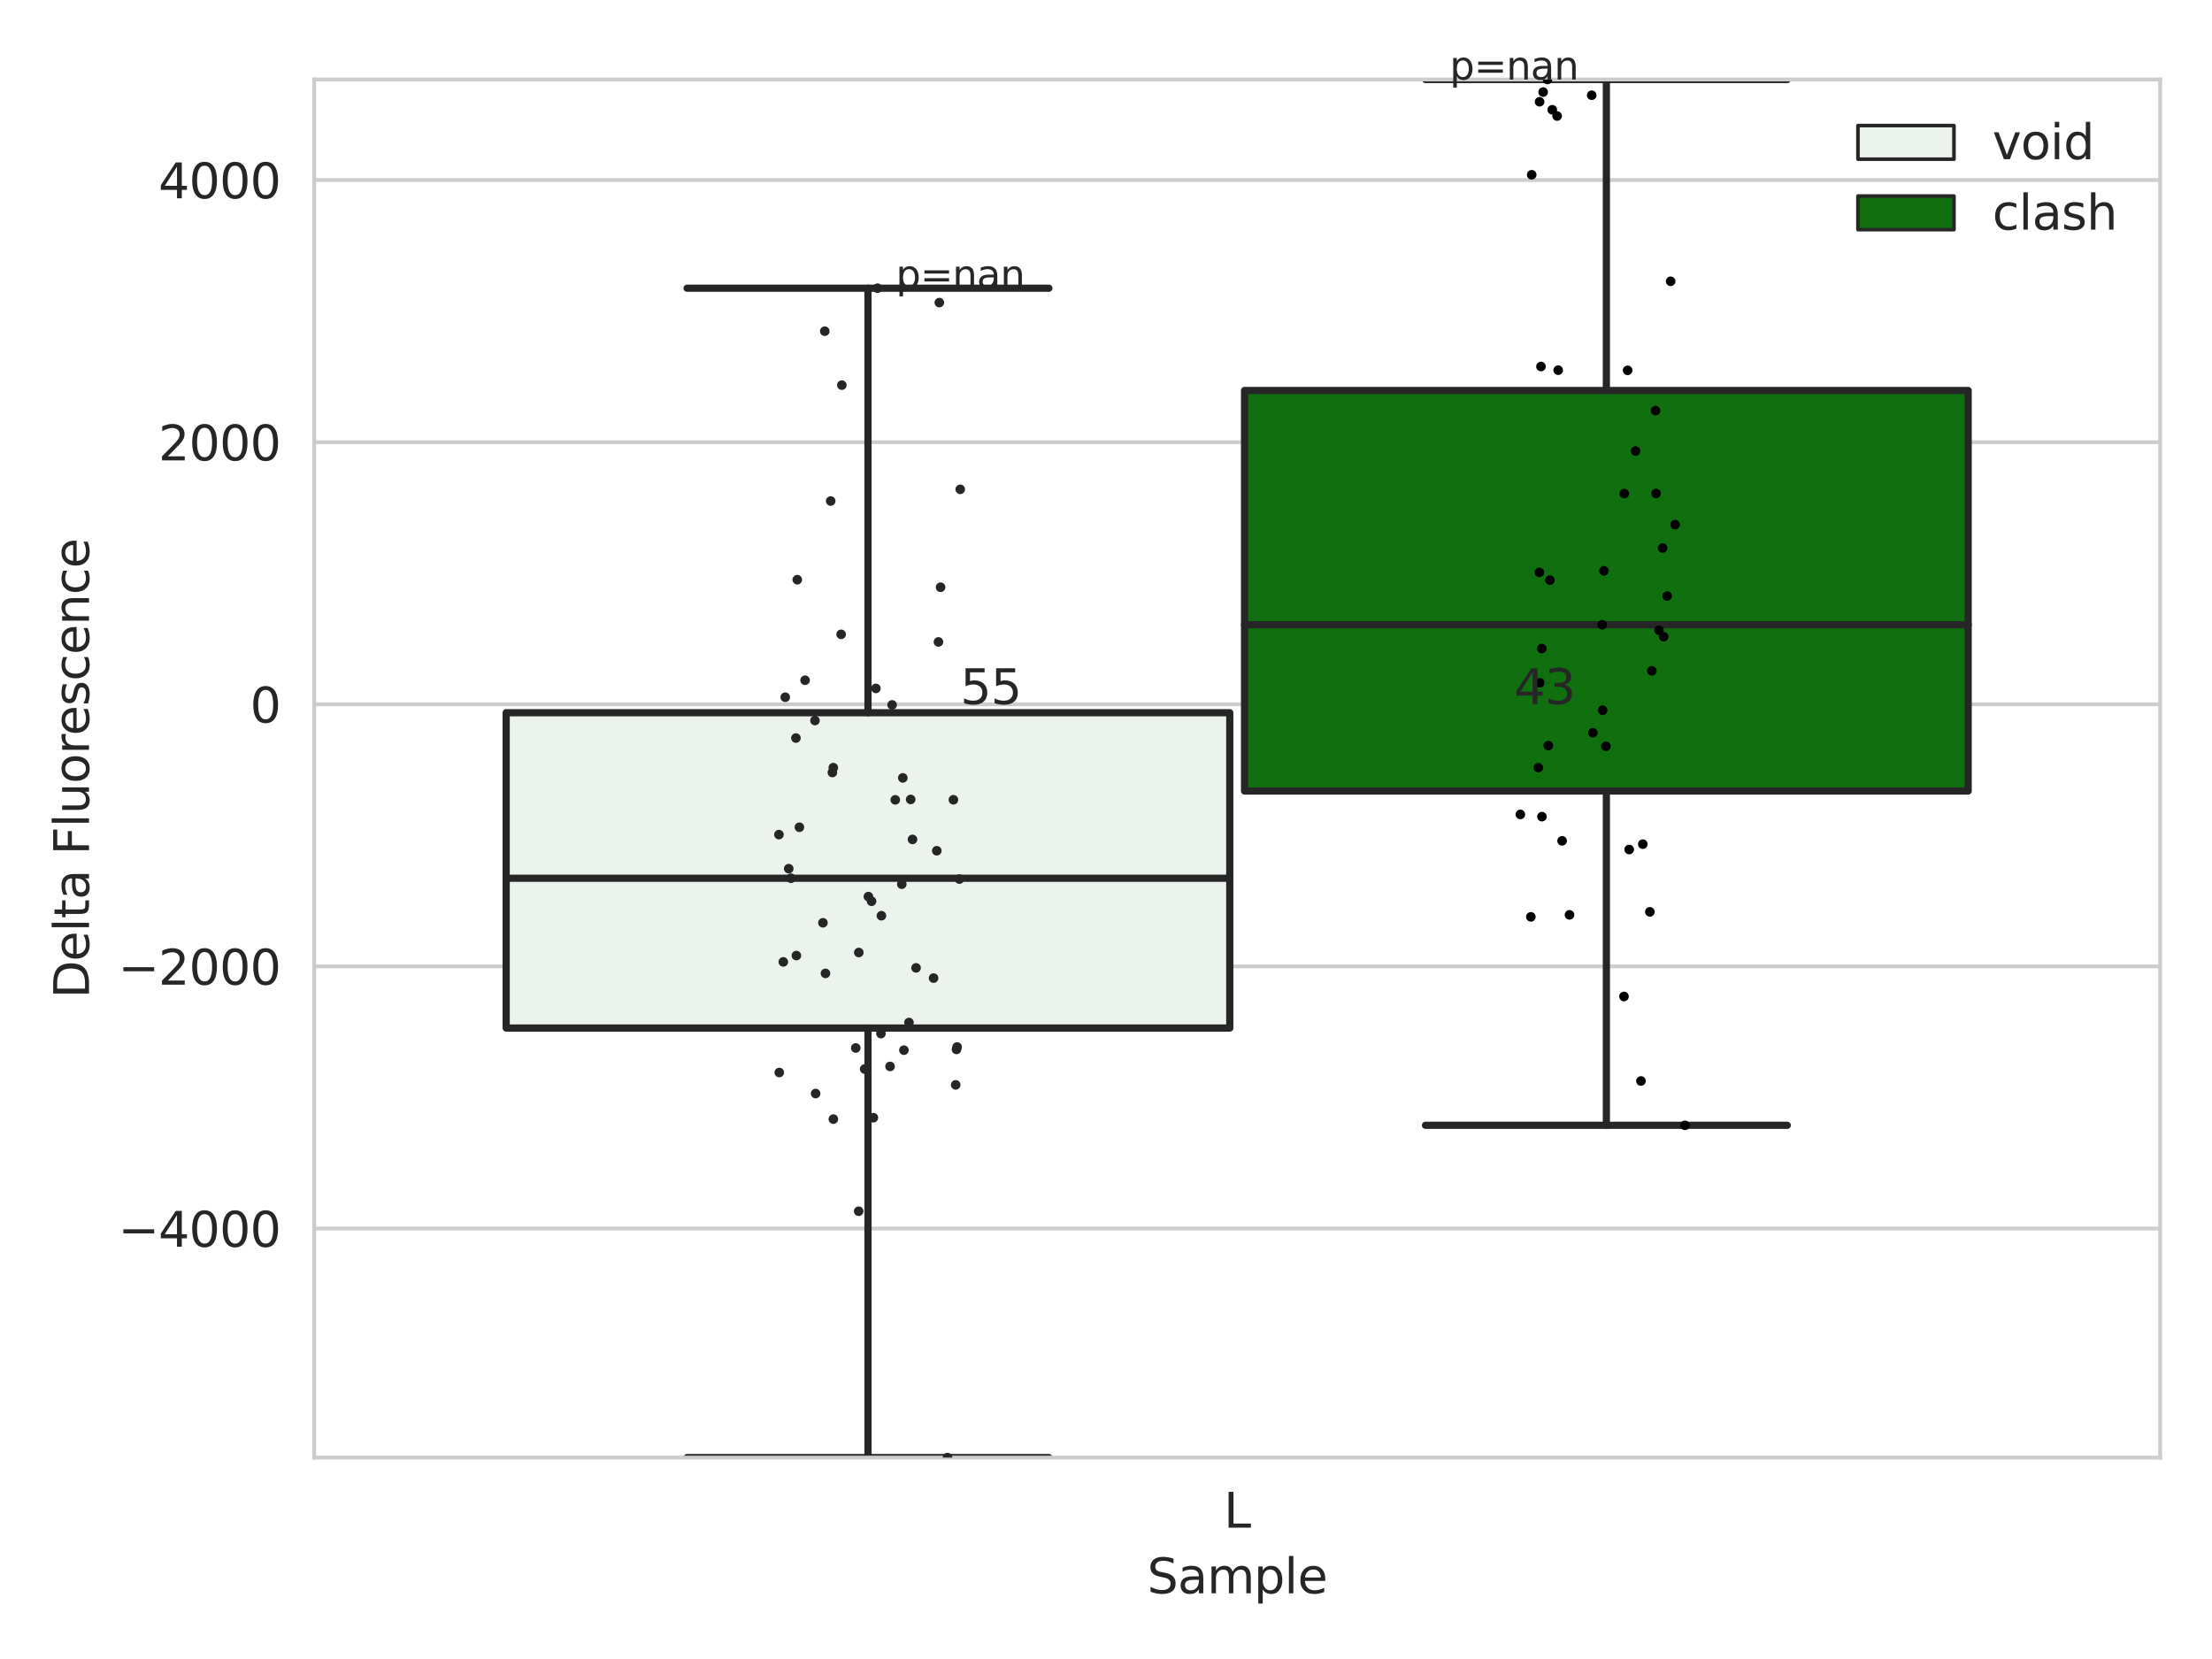 <?xml version="1.0" encoding="utf-8" standalone="no"?>
<!DOCTYPE svg PUBLIC "-//W3C//DTD SVG 1.1//EN"
  "http://www.w3.org/Graphics/SVG/1.1/DTD/svg11.dtd">
<svg xmlns:xlink="http://www.w3.org/1999/xlink" width="460.8pt" height="345.6pt" viewBox="0 0 460.8 345.6" xmlns="http://www.w3.org/2000/svg" version="1.1">
 <defs>
  <style type="text/css">*{stroke-linejoin: round; stroke-linecap: butt}</style>
 </defs>
 <g id="figure_1">
  <g id="patch_1">
   <path d="M 0 345.6 
L 460.8 345.6 
L 460.8 0 
L 0 0 
z
" style="fill: #ffffff"/>
  </g>
  <g id="axes_1">
   <g id="patch_2">
    <path d="M 65.45 303.64 
L 450 303.64 
L 450 16.561 
L 65.45 16.561 
z
" style="fill: #ffffff"/>
   </g>
   <g id="matplotlib.axis_1">
    <g id="xtick_1">
     <g id="text_1">
      <!-- L -->
      <g style="fill: #262626" transform="translate(254.939 318.238)scale(0.1 -0.1)">
       <defs>
        <path id="DejaVuSans-4c" d="M 628 4666 
L 1259 4666 
L 1259 531 
L 3531 531 
L 3531 0 
L 628 0 
L 628 4666 
z
" transform="scale(0.016)"/>
       </defs>
       <use xlink:href="#DejaVuSans-4c"/>
      </g>
     </g>
    </g>
    <g id="text_2">
     <!-- Sample -->
     <g style="fill: #262626" transform="translate(238.977 331.917)scale(0.1 -0.1)">
      <defs>
       <path id="DejaVuSans-53" d="M 3425 4513 
L 3425 3897 
Q 3066 4069 2747 4153 
Q 2428 4238 2131 4238 
Q 1616 4238 1336 4038 
Q 1056 3838 1056 3469 
Q 1056 3159 1242 3001 
Q 1428 2844 1947 2747 
L 2328 2669 
Q 3034 2534 3370 2195 
Q 3706 1856 3706 1288 
Q 3706 609 3251 259 
Q 2797 -91 1919 -91 
Q 1588 -91 1214 -16 
Q 841 59 441 206 
L 441 856 
Q 825 641 1194 531 
Q 1563 422 1919 422 
Q 2459 422 2753 634 
Q 3047 847 3047 1241 
Q 3047 1584 2836 1778 
Q 2625 1972 2144 2069 
L 1759 2144 
Q 1053 2284 737 2584 
Q 422 2884 422 3419 
Q 422 4038 858 4394 
Q 1294 4750 2059 4750 
Q 2388 4750 2728 4690 
Q 3069 4631 3425 4513 
z
" transform="scale(0.016)"/>
       <path id="DejaVuSans-61" d="M 2194 1759 
Q 1497 1759 1228 1600 
Q 959 1441 959 1056 
Q 959 750 1161 570 
Q 1363 391 1709 391 
Q 2188 391 2477 730 
Q 2766 1069 2766 1631 
L 2766 1759 
L 2194 1759 
z
M 3341 1997 
L 3341 0 
L 2766 0 
L 2766 531 
Q 2569 213 2275 61 
Q 1981 -91 1556 -91 
Q 1019 -91 701 211 
Q 384 513 384 1019 
Q 384 1609 779 1909 
Q 1175 2209 1959 2209 
L 2766 2209 
L 2766 2266 
Q 2766 2663 2505 2880 
Q 2244 3097 1772 3097 
Q 1472 3097 1187 3025 
Q 903 2953 641 2809 
L 641 3341 
Q 956 3463 1253 3523 
Q 1550 3584 1831 3584 
Q 2591 3584 2966 3190 
Q 3341 2797 3341 1997 
z
" transform="scale(0.016)"/>
       <path id="DejaVuSans-6d" d="M 3328 2828 
Q 3544 3216 3844 3400 
Q 4144 3584 4550 3584 
Q 5097 3584 5394 3201 
Q 5691 2819 5691 2113 
L 5691 0 
L 5113 0 
L 5113 2094 
Q 5113 2597 4934 2840 
Q 4756 3084 4391 3084 
Q 3944 3084 3684 2787 
Q 3425 2491 3425 1978 
L 3425 0 
L 2847 0 
L 2847 2094 
Q 2847 2600 2669 2842 
Q 2491 3084 2119 3084 
Q 1678 3084 1418 2786 
Q 1159 2488 1159 1978 
L 1159 0 
L 581 0 
L 581 3500 
L 1159 3500 
L 1159 2956 
Q 1356 3278 1631 3431 
Q 1906 3584 2284 3584 
Q 2666 3584 2933 3390 
Q 3200 3197 3328 2828 
z
" transform="scale(0.016)"/>
       <path id="DejaVuSans-70" d="M 1159 525 
L 1159 -1331 
L 581 -1331 
L 581 3500 
L 1159 3500 
L 1159 2969 
Q 1341 3281 1617 3432 
Q 1894 3584 2278 3584 
Q 2916 3584 3314 3078 
Q 3713 2572 3713 1747 
Q 3713 922 3314 415 
Q 2916 -91 2278 -91 
Q 1894 -91 1617 61 
Q 1341 213 1159 525 
z
M 3116 1747 
Q 3116 2381 2855 2742 
Q 2594 3103 2138 3103 
Q 1681 3103 1420 2742 
Q 1159 2381 1159 1747 
Q 1159 1113 1420 752 
Q 1681 391 2138 391 
Q 2594 391 2855 752 
Q 3116 1113 3116 1747 
z
" transform="scale(0.016)"/>
       <path id="DejaVuSans-6c" d="M 603 4863 
L 1178 4863 
L 1178 0 
L 603 0 
L 603 4863 
z
" transform="scale(0.016)"/>
       <path id="DejaVuSans-65" d="M 3597 1894 
L 3597 1613 
L 953 1613 
Q 991 1019 1311 708 
Q 1631 397 2203 397 
Q 2534 397 2845 478 
Q 3156 559 3463 722 
L 3463 178 
Q 3153 47 2828 -22 
Q 2503 -91 2169 -91 
Q 1331 -91 842 396 
Q 353 884 353 1716 
Q 353 2575 817 3079 
Q 1281 3584 2069 3584 
Q 2775 3584 3186 3129 
Q 3597 2675 3597 1894 
z
M 3022 2063 
Q 3016 2534 2758 2815 
Q 2500 3097 2075 3097 
Q 1594 3097 1305 2825 
Q 1016 2553 972 2059 
L 3022 2063 
z
" transform="scale(0.016)"/>
      </defs>
      <use xlink:href="#DejaVuSans-53"/>
      <use xlink:href="#DejaVuSans-61" x="63.477"/>
      <use xlink:href="#DejaVuSans-6d" x="124.756"/>
      <use xlink:href="#DejaVuSans-70" x="222.168"/>
      <use xlink:href="#DejaVuSans-6c" x="285.645"/>
      <use xlink:href="#DejaVuSans-65" x="313.428"/>
     </g>
    </g>
   </g>
   <g id="matplotlib.axis_2">
    <g id="ytick_1">
     <g id="line2d_1">
      <path d="M 65.45 255.921 
L 450 255.921 
" clip-path="url(#p72b75643b2)" style="fill: none; stroke: #cccccc; stroke-width: 0.8; stroke-linecap: round"/>
     </g>
     <g id="text_3">
      <!-- −4000 -->
      <g style="fill: #262626" transform="translate(24.62 259.72)scale(0.1 -0.1)">
       <defs>
        <path id="DejaVuSans-2212" d="M 678 2272 
L 4684 2272 
L 4684 1741 
L 678 1741 
L 678 2272 
z
" transform="scale(0.016)"/>
        <path id="DejaVuSans-34" d="M 2419 4116 
L 825 1625 
L 2419 1625 
L 2419 4116 
z
M 2253 4666 
L 3047 4666 
L 3047 1625 
L 3713 1625 
L 3713 1100 
L 3047 1100 
L 3047 0 
L 2419 0 
L 2419 1100 
L 313 1100 
L 313 1709 
L 2253 4666 
z
" transform="scale(0.016)"/>
        <path id="DejaVuSans-30" d="M 2034 4250 
Q 1547 4250 1301 3770 
Q 1056 3291 1056 2328 
Q 1056 1369 1301 889 
Q 1547 409 2034 409 
Q 2525 409 2770 889 
Q 3016 1369 3016 2328 
Q 3016 3291 2770 3770 
Q 2525 4250 2034 4250 
z
M 2034 4750 
Q 2819 4750 3233 4129 
Q 3647 3509 3647 2328 
Q 3647 1150 3233 529 
Q 2819 -91 2034 -91 
Q 1250 -91 836 529 
Q 422 1150 422 2328 
Q 422 3509 836 4129 
Q 1250 4750 2034 4750 
z
" transform="scale(0.016)"/>
       </defs>
       <use xlink:href="#DejaVuSans-2212"/>
       <use xlink:href="#DejaVuSans-34" x="83.789"/>
       <use xlink:href="#DejaVuSans-30" x="147.412"/>
       <use xlink:href="#DejaVuSans-30" x="211.035"/>
       <use xlink:href="#DejaVuSans-30" x="274.658"/>
      </g>
     </g>
    </g>
    <g id="ytick_2">
     <g id="line2d_2">
      <path d="M 65.45 201.318 
L 450 201.318 
" clip-path="url(#p72b75643b2)" style="fill: none; stroke: #cccccc; stroke-width: 0.8; stroke-linecap: round"/>
     </g>
     <g id="text_4">
      <!-- −2000 -->
      <g style="fill: #262626" transform="translate(24.62 205.118)scale(0.1 -0.1)">
       <defs>
        <path id="DejaVuSans-32" d="M 1228 531 
L 3431 531 
L 3431 0 
L 469 0 
L 469 531 
Q 828 903 1448 1529 
Q 2069 2156 2228 2338 
Q 2531 2678 2651 2914 
Q 2772 3150 2772 3378 
Q 2772 3750 2511 3984 
Q 2250 4219 1831 4219 
Q 1534 4219 1204 4116 
Q 875 4013 500 3803 
L 500 4441 
Q 881 4594 1212 4672 
Q 1544 4750 1819 4750 
Q 2544 4750 2975 4387 
Q 3406 4025 3406 3419 
Q 3406 3131 3298 2873 
Q 3191 2616 2906 2266 
Q 2828 2175 2409 1742 
Q 1991 1309 1228 531 
z
" transform="scale(0.016)"/>
       </defs>
       <use xlink:href="#DejaVuSans-2212"/>
       <use xlink:href="#DejaVuSans-32" x="83.789"/>
       <use xlink:href="#DejaVuSans-30" x="147.412"/>
       <use xlink:href="#DejaVuSans-30" x="211.035"/>
       <use xlink:href="#DejaVuSans-30" x="274.658"/>
      </g>
     </g>
    </g>
    <g id="ytick_3">
     <g id="line2d_3">
      <path d="M 65.45 146.716 
L 450 146.716 
" clip-path="url(#p72b75643b2)" style="fill: none; stroke: #cccccc; stroke-width: 0.8; stroke-linecap: round"/>
     </g>
     <g id="text_5">
      <!-- 0 -->
      <g style="fill: #262626" transform="translate(52.087 150.515)scale(0.1 -0.1)">
       <use xlink:href="#DejaVuSans-30"/>
      </g>
     </g>
    </g>
    <g id="ytick_4">
     <g id="line2d_4">
      <path d="M 65.45 92.113 
L 450 92.113 
" clip-path="url(#p72b75643b2)" style="fill: none; stroke: #cccccc; stroke-width: 0.8; stroke-linecap: round"/>
     </g>
     <g id="text_6">
      <!-- 2000 -->
      <g style="fill: #262626" transform="translate(33 95.913)scale(0.1 -0.1)">
       <use xlink:href="#DejaVuSans-32"/>
       <use xlink:href="#DejaVuSans-30" x="63.623"/>
       <use xlink:href="#DejaVuSans-30" x="127.246"/>
       <use xlink:href="#DejaVuSans-30" x="190.869"/>
      </g>
     </g>
    </g>
    <g id="ytick_5">
     <g id="line2d_5">
      <path d="M 65.45 37.511 
L 450 37.511 
" clip-path="url(#p72b75643b2)" style="fill: none; stroke: #cccccc; stroke-width: 0.8; stroke-linecap: round"/>
     </g>
     <g id="text_7">
      <!-- 4000 -->
      <g style="fill: #262626" transform="translate(33 41.31)scale(0.1 -0.1)">
       <use xlink:href="#DejaVuSans-34"/>
       <use xlink:href="#DejaVuSans-30" x="63.623"/>
       <use xlink:href="#DejaVuSans-30" x="127.246"/>
       <use xlink:href="#DejaVuSans-30" x="190.869"/>
      </g>
     </g>
    </g>
    <g id="text_8">
     <!-- Delta Fluorescence -->
     <g style="fill: #262626" transform="translate(18.541 207.967)rotate(-90)scale(0.1 -0.1)">
      <defs>
       <path id="DejaVuSans-44" d="M 1259 4147 
L 1259 519 
L 2022 519 
Q 2988 519 3436 956 
Q 3884 1394 3884 2338 
Q 3884 3275 3436 3711 
Q 2988 4147 2022 4147 
L 1259 4147 
z
M 628 4666 
L 1925 4666 
Q 3281 4666 3915 4102 
Q 4550 3538 4550 2338 
Q 4550 1131 3912 565 
Q 3275 0 1925 0 
L 628 0 
L 628 4666 
z
" transform="scale(0.016)"/>
       <path id="DejaVuSans-74" d="M 1172 4494 
L 1172 3500 
L 2356 3500 
L 2356 3053 
L 1172 3053 
L 1172 1153 
Q 1172 725 1289 603 
Q 1406 481 1766 481 
L 2356 481 
L 2356 0 
L 1766 0 
Q 1100 0 847 248 
Q 594 497 594 1153 
L 594 3053 
L 172 3053 
L 172 3500 
L 594 3500 
L 594 4494 
L 1172 4494 
z
" transform="scale(0.016)"/>
       <path id="DejaVuSans-20" transform="scale(0.016)"/>
       <path id="DejaVuSans-46" d="M 628 4666 
L 3309 4666 
L 3309 4134 
L 1259 4134 
L 1259 2759 
L 3109 2759 
L 3109 2228 
L 1259 2228 
L 1259 0 
L 628 0 
L 628 4666 
z
" transform="scale(0.016)"/>
       <path id="DejaVuSans-75" d="M 544 1381 
L 544 3500 
L 1119 3500 
L 1119 1403 
Q 1119 906 1312 657 
Q 1506 409 1894 409 
Q 2359 409 2629 706 
Q 2900 1003 2900 1516 
L 2900 3500 
L 3475 3500 
L 3475 0 
L 2900 0 
L 2900 538 
Q 2691 219 2414 64 
Q 2138 -91 1772 -91 
Q 1169 -91 856 284 
Q 544 659 544 1381 
z
M 1991 3584 
L 1991 3584 
z
" transform="scale(0.016)"/>
       <path id="DejaVuSans-6f" d="M 1959 3097 
Q 1497 3097 1228 2736 
Q 959 2375 959 1747 
Q 959 1119 1226 758 
Q 1494 397 1959 397 
Q 2419 397 2687 759 
Q 2956 1122 2956 1747 
Q 2956 2369 2687 2733 
Q 2419 3097 1959 3097 
z
M 1959 3584 
Q 2709 3584 3137 3096 
Q 3566 2609 3566 1747 
Q 3566 888 3137 398 
Q 2709 -91 1959 -91 
Q 1206 -91 779 398 
Q 353 888 353 1747 
Q 353 2609 779 3096 
Q 1206 3584 1959 3584 
z
" transform="scale(0.016)"/>
       <path id="DejaVuSans-72" d="M 2631 2963 
Q 2534 3019 2420 3045 
Q 2306 3072 2169 3072 
Q 1681 3072 1420 2755 
Q 1159 2438 1159 1844 
L 1159 0 
L 581 0 
L 581 3500 
L 1159 3500 
L 1159 2956 
Q 1341 3275 1631 3429 
Q 1922 3584 2338 3584 
Q 2397 3584 2469 3576 
Q 2541 3569 2628 3553 
L 2631 2963 
z
" transform="scale(0.016)"/>
       <path id="DejaVuSans-73" d="M 2834 3397 
L 2834 2853 
Q 2591 2978 2328 3040 
Q 2066 3103 1784 3103 
Q 1356 3103 1142 2972 
Q 928 2841 928 2578 
Q 928 2378 1081 2264 
Q 1234 2150 1697 2047 
L 1894 2003 
Q 2506 1872 2764 1633 
Q 3022 1394 3022 966 
Q 3022 478 2636 193 
Q 2250 -91 1575 -91 
Q 1294 -91 989 -36 
Q 684 19 347 128 
L 347 722 
Q 666 556 975 473 
Q 1284 391 1588 391 
Q 1994 391 2212 530 
Q 2431 669 2431 922 
Q 2431 1156 2273 1281 
Q 2116 1406 1581 1522 
L 1381 1569 
Q 847 1681 609 1914 
Q 372 2147 372 2553 
Q 372 3047 722 3315 
Q 1072 3584 1716 3584 
Q 2034 3584 2315 3537 
Q 2597 3491 2834 3397 
z
" transform="scale(0.016)"/>
       <path id="DejaVuSans-63" d="M 3122 3366 
L 3122 2828 
Q 2878 2963 2633 3030 
Q 2388 3097 2138 3097 
Q 1578 3097 1268 2742 
Q 959 2388 959 1747 
Q 959 1106 1268 751 
Q 1578 397 2138 397 
Q 2388 397 2633 464 
Q 2878 531 3122 666 
L 3122 134 
Q 2881 22 2623 -34 
Q 2366 -91 2075 -91 
Q 1284 -91 818 406 
Q 353 903 353 1747 
Q 353 2603 823 3093 
Q 1294 3584 2113 3584 
Q 2378 3584 2631 3529 
Q 2884 3475 3122 3366 
z
" transform="scale(0.016)"/>
       <path id="DejaVuSans-6e" d="M 3513 2113 
L 3513 0 
L 2938 0 
L 2938 2094 
Q 2938 2591 2744 2837 
Q 2550 3084 2163 3084 
Q 1697 3084 1428 2787 
Q 1159 2491 1159 1978 
L 1159 0 
L 581 0 
L 581 3500 
L 1159 3500 
L 1159 2956 
Q 1366 3272 1645 3428 
Q 1925 3584 2291 3584 
Q 2894 3584 3203 3211 
Q 3513 2838 3513 2113 
z
" transform="scale(0.016)"/>
      </defs>
      <use xlink:href="#DejaVuSans-44"/>
      <use xlink:href="#DejaVuSans-65" x="77.002"/>
      <use xlink:href="#DejaVuSans-6c" x="138.525"/>
      <use xlink:href="#DejaVuSans-74" x="166.309"/>
      <use xlink:href="#DejaVuSans-61" x="205.518"/>
      <use xlink:href="#DejaVuSans-20" x="266.797"/>
      <use xlink:href="#DejaVuSans-46" x="298.584"/>
      <use xlink:href="#DejaVuSans-6c" x="356.104"/>
      <use xlink:href="#DejaVuSans-75" x="383.887"/>
      <use xlink:href="#DejaVuSans-6f" x="447.266"/>
      <use xlink:href="#DejaVuSans-72" x="508.447"/>
      <use xlink:href="#DejaVuSans-65" x="547.311"/>
      <use xlink:href="#DejaVuSans-73" x="608.834"/>
      <use xlink:href="#DejaVuSans-63" x="660.934"/>
      <use xlink:href="#DejaVuSans-65" x="715.914"/>
      <use xlink:href="#DejaVuSans-6e" x="777.438"/>
      <use xlink:href="#DejaVuSans-63" x="840.816"/>
      <use xlink:href="#DejaVuSans-65" x="895.797"/>
     </g>
    </g>
   </g>
   <g id="patch_3">
    <path d="M 105.443 214.162 
L 256.187 214.162 
L 256.187 148.471 
L 105.443 148.471 
L 105.443 214.162 
z
" clip-path="url(#p72b75643b2)" style="fill: #ecf2ec; stroke: #262626; stroke-width: 1.5; stroke-linejoin: miter"/>
   </g>
   <g id="patch_4">
    <path d="M 259.263 164.785 
L 410.007 164.785 
L 410.007 81.343 
L 259.263 81.343 
L 259.263 164.785 
z
" clip-path="url(#p72b75643b2)" style="fill: #107010; stroke: #262626; stroke-width: 1.5; stroke-linejoin: miter"/>
   </g>
   <g id="patch_5">
    <path d="M 257.725 146.716 
L 257.725 146.716 
L 257.725 146.716 
L 257.725 146.716 
z
" clip-path="url(#p72b75643b2)" style="fill: #ecf2ec; stroke: #262626; stroke-width: 0.75; stroke-linejoin: miter"/>
   </g>
   <g id="patch_6">
    <path d="M 257.725 146.716 
L 257.725 146.716 
L 257.725 146.716 
L 257.725 146.716 
z
" clip-path="url(#p72b75643b2)" style="fill: #107010; stroke: #262626; stroke-width: 0.75; stroke-linejoin: miter"/>
   </g>
   <g id="PathCollection_1"/>
   <g id="PathCollection_2"/>
   <g id="line2d_6">
    <path d="M 180.815 214.162 
L 180.815 303.64 
" clip-path="url(#p72b75643b2)" style="fill: none; stroke: #262626; stroke-width: 1.5; stroke-linecap: round"/>
   </g>
   <g id="line2d_7">
    <path d="M 180.815 148.471 
L 180.815 60.039 
" clip-path="url(#p72b75643b2)" style="fill: none; stroke: #262626; stroke-width: 1.5; stroke-linecap: round"/>
   </g>
   <g id="line2d_8">
    <path d="M 143.129 303.64 
L 218.501 303.64 
" clip-path="url(#p72b75643b2)" style="fill: none; stroke: #262626; stroke-width: 1.5; stroke-linecap: round"/>
   </g>
   <g id="line2d_9">
    <path d="M 143.129 60.039 
L 218.501 60.039 
" clip-path="url(#p72b75643b2)" style="fill: none; stroke: #262626; stroke-width: 1.5; stroke-linecap: round"/>
   </g>
   <g id="line2d_10"/>
   <g id="line2d_11">
    <path d="M 334.635 164.785 
L 334.635 234.423 
" clip-path="url(#p72b75643b2)" style="fill: none; stroke: #262626; stroke-width: 1.5; stroke-linecap: round"/>
   </g>
   <g id="line2d_12">
    <path d="M 334.635 81.343 
L 334.635 16.561 
" clip-path="url(#p72b75643b2)" style="fill: none; stroke: #262626; stroke-width: 1.5; stroke-linecap: round"/>
   </g>
   <g id="line2d_13">
    <path d="M 296.949 234.423 
L 372.321 234.423 
" clip-path="url(#p72b75643b2)" style="fill: none; stroke: #262626; stroke-width: 1.5; stroke-linecap: round"/>
   </g>
   <g id="line2d_14">
    <path d="M 296.949 16.561 
L 372.321 16.561 
" clip-path="url(#p72b75643b2)" style="fill: none; stroke: #262626; stroke-width: 1.5; stroke-linecap: round"/>
   </g>
   <g id="line2d_15"/>
   <g id="line2d_16">
    <path d="M 105.443 182.953 
L 256.187 182.953 
" clip-path="url(#p72b75643b2)" style="fill: none; stroke: #262626; stroke-width: 1.5; stroke-linecap: round"/>
   </g>
   <g id="line2d_17">
    <path d="M 259.263 130.153 
L 410.007 130.153 
" clip-path="url(#p72b75643b2)" style="fill: none; stroke: #262626; stroke-width: 1.5; stroke-linecap: round"/>
   </g>
   <g id="patch_7">
    <path d="M 65.45 303.64 
L 65.45 16.561 
" style="fill: none; stroke: #cccccc; stroke-width: 0.8; stroke-linejoin: miter; stroke-linecap: square"/>
   </g>
   <g id="patch_8">
    <path d="M 450 303.64 
L 450 16.561 
" style="fill: none; stroke: #cccccc; stroke-width: 0.8; stroke-linejoin: miter; stroke-linecap: square"/>
   </g>
   <g id="patch_9">
    <path d="M 65.45 303.64 
L 450 303.64 
" style="fill: none; stroke: #cccccc; stroke-width: 0.8; stroke-linejoin: miter; stroke-linecap: square"/>
   </g>
   <g id="patch_10">
    <path d="M 65.45 16.561 
L 450 16.561 
" style="fill: none; stroke: #cccccc; stroke-width: 0.8; stroke-linejoin: miter; stroke-linecap: square"/>
   </g>
   <g id="PathCollection_3">
    <defs>
     <path id="C0_0_af2de6d4f0" d="M 0 1 
C 0.265 1 0.52 0.895 0.707 0.707 
C 0.895 0.52 1 0.265 1 -0 
C 1 -0.265 0.895 -0.52 0.707 -0.707 
C 0.52 -0.895 0.265 -1 0 -1 
C -0.265 -1 -0.52 -0.895 -0.707 -0.707 
C -0.895 -0.52 -1 -0.265 -1 0 
C -1 0.265 -0.895 0.52 -0.707 0.707 
C -0.52 0.895 -0.265 1 0 1 
z
"/>
    </defs>
    <g clip-path="url(#p72b75643b2)">
     <use xlink:href="#C0_0_af2de6d4f0" x="163.582" y="145.245" style="fill: #262626"/>
    </g>
    <g clip-path="url(#p72b75643b2)">
     <use xlink:href="#C0_0_af2de6d4f0" x="181.561" y="187.746" style="fill: #262626"/>
    </g>
    <g clip-path="url(#p72b75643b2)">
     <use xlink:href="#C0_0_af2de6d4f0" x="178.905" y="198.428" style="fill: #262626"/>
    </g>
    <g clip-path="url(#p72b75643b2)">
     <use xlink:href="#C0_0_af2de6d4f0" x="182.465" y="143.409" style="fill: #262626"/>
    </g>
    <g clip-path="url(#p72b75643b2)">
     <use xlink:href="#C0_0_af2de6d4f0" x="164.784" y="182.953" style="fill: #262626"/>
    </g>
    <g clip-path="url(#p72b75643b2)">
     <use xlink:href="#C0_0_af2de6d4f0" x="181.939" y="232.839" style="fill: #262626"/>
    </g>
    <g clip-path="url(#p72b75643b2)">
     <use xlink:href="#C0_0_af2de6d4f0" x="190.832" y="201.628" style="fill: #262626"/>
    </g>
    <g clip-path="url(#p72b75643b2)">
     <use xlink:href="#C0_0_af2de6d4f0" x="162.339" y="223.422" style="fill: #262626"/>
    </g>
    <g clip-path="url(#p72b75643b2)">
     <use xlink:href="#C0_0_af2de6d4f0" x="167.713" y="141.704" style="fill: #262626"/>
    </g>
    <g clip-path="url(#p72b75643b2)">
     <use xlink:href="#C0_0_af2de6d4f0" x="186.501" y="166.623" style="fill: #262626"/>
    </g>
    <g clip-path="url(#p72b75643b2)">
     <use xlink:href="#C0_0_af2de6d4f0" x="165.9" y="199.061" style="fill: #262626"/>
    </g>
    <g clip-path="url(#p72b75643b2)">
     <use xlink:href="#C0_0_af2de6d4f0" x="189.713" y="166.537" style="fill: #262626"/>
    </g>
    <g clip-path="url(#p72b75643b2)">
     <use xlink:href="#C0_0_af2de6d4f0" x="173.606" y="233.133" style="fill: #262626"/>
    </g>
    <g clip-path="url(#p72b75643b2)">
     <use xlink:href="#C0_0_af2de6d4f0" x="164.307" y="180.958" style="fill: #262626"/>
    </g>
    <g clip-path="url(#p72b75643b2)">
     <use xlink:href="#C0_0_af2de6d4f0" x="173.595" y="159.918" style="fill: #262626"/>
    </g>
    <g clip-path="url(#p72b75643b2)">
     <use xlink:href="#C0_0_af2de6d4f0" x="199.861" y="183.131" style="fill: #262626"/>
    </g>
    <g clip-path="url(#p72b75643b2)">
     <use xlink:href="#C0_0_af2de6d4f0" x="162.27" y="173.863" style="fill: #262626"/>
    </g>
    <g clip-path="url(#p72b75643b2)">
     <use xlink:href="#C0_0_af2de6d4f0" x="188.302" y="218.765" style="fill: #262626"/>
    </g>
    <g clip-path="url(#p72b75643b2)">
     <use xlink:href="#C0_0_af2de6d4f0" x="195.149" y="177.228" style="fill: #262626"/>
    </g>
    <g clip-path="url(#p72b75643b2)">
     <use xlink:href="#C0_0_af2de6d4f0" x="195.676" y="63.035" style="fill: #262626"/>
    </g>
    <g clip-path="url(#p72b75643b2)">
     <use xlink:href="#C0_0_af2de6d4f0" x="187.858" y="184.193" style="fill: #262626"/>
    </g>
    <g clip-path="url(#p72b75643b2)">
     <use xlink:href="#C0_0_af2de6d4f0" x="183.519" y="215.315" style="fill: #262626"/>
    </g>
    <g clip-path="url(#p72b75643b2)">
     <use xlink:href="#C0_0_af2de6d4f0" x="197.382" y="303.64" style="fill: #262626"/>
    </g>
    <g clip-path="url(#p72b75643b2)">
     <use xlink:href="#C0_0_af2de6d4f0" x="175.227" y="132.145" style="fill: #262626"/>
    </g>
    <g clip-path="url(#p72b75643b2)">
     <use xlink:href="#C0_0_af2de6d4f0" x="175.369" y="80.229" style="fill: #262626"/>
    </g>
    <g clip-path="url(#p72b75643b2)">
     <use xlink:href="#C0_0_af2de6d4f0" x="200.034" y="101.937" style="fill: #262626"/>
    </g>
    <g clip-path="url(#p72b75643b2)">
     <use xlink:href="#C0_0_af2de6d4f0" x="185.412" y="222.16" style="fill: #262626"/>
    </g>
    <g clip-path="url(#p72b75643b2)">
     <use xlink:href="#C0_0_af2de6d4f0" x="185.841" y="146.841" style="fill: #262626"/>
    </g>
    <g clip-path="url(#p72b75643b2)">
     <use xlink:href="#C0_0_af2de6d4f0" x="190.09" y="174.867" style="fill: #262626"/>
    </g>
    <g clip-path="url(#p72b75643b2)">
     <use xlink:href="#C0_0_af2de6d4f0" x="173.045" y="104.373" style="fill: #262626"/>
    </g>
    <g clip-path="url(#p72b75643b2)">
     <use xlink:href="#C0_0_af2de6d4f0" x="171.431" y="192.232" style="fill: #262626"/>
    </g>
    <g clip-path="url(#p72b75643b2)">
     <use xlink:href="#C0_0_af2de6d4f0" x="199.089" y="226" style="fill: #262626"/>
    </g>
    <g clip-path="url(#p72b75643b2)">
     <use xlink:href="#C0_0_af2de6d4f0" x="194.479" y="203.757" style="fill: #262626"/>
    </g>
    <g clip-path="url(#p72b75643b2)">
     <use xlink:href="#C0_0_af2de6d4f0" x="178.27" y="218.312" style="fill: #262626"/>
    </g>
    <g clip-path="url(#p72b75643b2)">
     <use xlink:href="#C0_0_af2de6d4f0" x="171.961" y="202.775" style="fill: #262626"/>
    </g>
    <g clip-path="url(#p72b75643b2)">
     <use xlink:href="#C0_0_af2de6d4f0" x="169.906" y="227.805" style="fill: #262626"/>
    </g>
    <g clip-path="url(#p72b75643b2)">
     <use xlink:href="#C0_0_af2de6d4f0" x="166.084" y="120.764" style="fill: #262626"/>
    </g>
    <g clip-path="url(#p72b75643b2)">
     <use xlink:href="#C0_0_af2de6d4f0" x="169.774" y="150.102" style="fill: #262626"/>
    </g>
    <g clip-path="url(#p72b75643b2)">
     <use xlink:href="#C0_0_af2de6d4f0" x="166.528" y="172.331" style="fill: #262626"/>
    </g>
    <g clip-path="url(#p72b75643b2)">
     <use xlink:href="#C0_0_af2de6d4f0" x="188.075" y="162.048" style="fill: #262626"/>
    </g>
    <g clip-path="url(#p72b75643b2)">
     <use xlink:href="#C0_0_af2de6d4f0" x="195.5" y="133.724" style="fill: #262626"/>
    </g>
    <g clip-path="url(#p72b75643b2)">
     <use xlink:href="#C0_0_af2de6d4f0" x="199.386" y="218.109" style="fill: #262626"/>
    </g>
    <g clip-path="url(#p72b75643b2)">
     <use xlink:href="#C0_0_af2de6d4f0" x="163.178" y="200.378" style="fill: #262626"/>
    </g>
    <g clip-path="url(#p72b75643b2)">
     <use xlink:href="#C0_0_af2de6d4f0" x="180.903" y="186.772" style="fill: #262626"/>
    </g>
    <g clip-path="url(#p72b75643b2)">
     <use xlink:href="#C0_0_af2de6d4f0" x="199.254" y="218.612" style="fill: #262626"/>
    </g>
    <g clip-path="url(#p72b75643b2)">
     <use xlink:href="#C0_0_af2de6d4f0" x="173.4" y="160.928" style="fill: #262626"/>
    </g>
    <g clip-path="url(#p72b75643b2)">
     <use xlink:href="#C0_0_af2de6d4f0" x="180.123" y="222.698" style="fill: #262626"/>
    </g>
    <g clip-path="url(#p72b75643b2)">
     <use xlink:href="#C0_0_af2de6d4f0" x="178.878" y="252.32" style="fill: #262626"/>
    </g>
    <g clip-path="url(#p72b75643b2)">
     <use xlink:href="#C0_0_af2de6d4f0" x="198.614" y="166.607" style="fill: #262626"/>
    </g>
    <g clip-path="url(#p72b75643b2)">
     <use xlink:href="#C0_0_af2de6d4f0" x="183.616" y="190.762" style="fill: #262626"/>
    </g>
    <g clip-path="url(#p72b75643b2)">
     <use xlink:href="#C0_0_af2de6d4f0" x="171.815" y="68.998" style="fill: #262626"/>
    </g>
    <g clip-path="url(#p72b75643b2)">
     <use xlink:href="#C0_0_af2de6d4f0" x="189.357" y="213.009" style="fill: #262626"/>
    </g>
    <g clip-path="url(#p72b75643b2)">
     <use xlink:href="#C0_0_af2de6d4f0" x="195.94" y="122.332" style="fill: #262626"/>
    </g>
    <g clip-path="url(#p72b75643b2)">
     <use xlink:href="#C0_0_af2de6d4f0" x="165.808" y="153.748" style="fill: #262626"/>
    </g>
    <g clip-path="url(#p72b75643b2)">
     <use xlink:href="#C0_0_af2de6d4f0" x="182.807" y="60.039" style="fill: #262626"/>
    </g>
   </g>
   <g id="PathCollection_4">
    <defs>
     <path id="C1_0_fcf633ab5a" d="M 0 1 
C 0.265 1 0.52 0.895 0.707 0.707 
C 0.895 0.52 1 0.265 1 -0 
C 1 -0.265 0.895 -0.52 0.707 -0.707 
C 0.52 -0.895 0.265 -1 0 -1 
C -0.265 -1 -0.52 -0.895 -0.707 -0.707 
C -0.895 -0.52 -1 -0.265 -1 0 
C -1 0.265 -0.895 0.52 -0.707 0.707 
C -0.52 0.895 -0.265 1 0 1 
z
"/>
    </defs>
    <g clip-path="url(#p72b75643b2)">
     <use xlink:href="#C1_0_fcf633ab5a" x="338.305" y="207.587"/>
    </g>
    <g clip-path="url(#p72b75643b2)">
     <use xlink:href="#C1_0_fcf633ab5a" x="346.58" y="132.638"/>
    </g>
    <g clip-path="url(#p72b75643b2)">
     <use xlink:href="#C1_0_fcf633ab5a" x="320.724" y="21.198"/>
    </g>
    <g clip-path="url(#p72b75643b2)">
     <use xlink:href="#C1_0_fcf633ab5a" x="318.906" y="190.998"/>
    </g>
    <g clip-path="url(#p72b75643b2)">
     <use xlink:href="#C1_0_fcf633ab5a" x="320.472" y="159.908"/>
    </g>
    <g clip-path="url(#p72b75643b2)">
     <use xlink:href="#C1_0_fcf633ab5a" x="343.7" y="189.952"/>
    </g>
    <g clip-path="url(#p72b75643b2)">
     <use xlink:href="#C1_0_fcf633ab5a" x="331.582" y="19.836"/>
    </g>
    <g clip-path="url(#p72b75643b2)">
     <use xlink:href="#C1_0_fcf633ab5a" x="341.841" y="225.19"/>
    </g>
    <g clip-path="url(#p72b75643b2)">
     <use xlink:href="#C1_0_fcf633ab5a" x="324.377" y="24.168"/>
    </g>
    <g clip-path="url(#p72b75643b2)">
     <use xlink:href="#C1_0_fcf633ab5a" x="347.297" y="124.157"/>
    </g>
    <g clip-path="url(#p72b75643b2)">
     <use xlink:href="#C1_0_fcf633ab5a" x="319.08" y="36.409"/>
    </g>
    <g clip-path="url(#p72b75643b2)">
     <use xlink:href="#C1_0_fcf633ab5a" x="342.228" y="175.853"/>
    </g>
    <g clip-path="url(#p72b75643b2)">
     <use xlink:href="#C1_0_fcf633ab5a" x="326.954" y="190.579"/>
    </g>
    <g clip-path="url(#p72b75643b2)">
     <use xlink:href="#C1_0_fcf633ab5a" x="344.115" y="139.742"/>
    </g>
    <g clip-path="url(#p72b75643b2)">
     <use xlink:href="#C1_0_fcf633ab5a" x="325.414" y="175.162"/>
    </g>
    <g clip-path="url(#p72b75643b2)">
     <use xlink:href="#C1_0_fcf633ab5a" x="324.599" y="77.12"/>
    </g>
    <g clip-path="url(#p72b75643b2)">
     <use xlink:href="#C1_0_fcf633ab5a" x="323.363" y="22.864"/>
    </g>
    <g clip-path="url(#p72b75643b2)">
     <use xlink:href="#C1_0_fcf633ab5a" x="348.03" y="58.597"/>
    </g>
    <g clip-path="url(#p72b75643b2)">
     <use xlink:href="#C1_0_fcf633ab5a" x="321.013" y="76.35"/>
    </g>
    <g clip-path="url(#p72b75643b2)">
     <use xlink:href="#C1_0_fcf633ab5a" x="340.722" y="93.955"/>
    </g>
    <g clip-path="url(#p72b75643b2)">
     <use xlink:href="#C1_0_fcf633ab5a" x="344.882" y="85.54"/>
    </g>
    <g clip-path="url(#p72b75643b2)">
     <use xlink:href="#C1_0_fcf633ab5a" x="333.775" y="130.153"/>
    </g>
    <g clip-path="url(#p72b75643b2)">
     <use xlink:href="#C1_0_fcf633ab5a" x="339.391" y="176.968"/>
    </g>
    <g clip-path="url(#p72b75643b2)">
     <use xlink:href="#C1_0_fcf633ab5a" x="345.598" y="131.295"/>
    </g>
    <g clip-path="url(#p72b75643b2)">
     <use xlink:href="#C1_0_fcf633ab5a" x="320.681" y="119.234"/>
    </g>
    <g clip-path="url(#p72b75643b2)">
     <use xlink:href="#C1_0_fcf633ab5a" x="334.549" y="155.465"/>
    </g>
    <g clip-path="url(#p72b75643b2)">
     <use xlink:href="#C1_0_fcf633ab5a" x="333.855" y="147.96"/>
    </g>
    <g clip-path="url(#p72b75643b2)">
     <use xlink:href="#C1_0_fcf633ab5a" x="339.066" y="77.145"/>
    </g>
    <g clip-path="url(#p72b75643b2)">
     <use xlink:href="#C1_0_fcf633ab5a" x="320.76" y="142.233"/>
    </g>
    <g clip-path="url(#p72b75643b2)">
     <use xlink:href="#C1_0_fcf633ab5a" x="321.467" y="19.177"/>
    </g>
    <g clip-path="url(#p72b75643b2)">
     <use xlink:href="#C1_0_fcf633ab5a" x="322.366" y="16.561"/>
    </g>
    <g clip-path="url(#p72b75643b2)">
     <use xlink:href="#C1_0_fcf633ab5a" x="321.215" y="170.124"/>
    </g>
    <g clip-path="url(#p72b75643b2)">
     <use xlink:href="#C1_0_fcf633ab5a" x="321.195" y="135.108"/>
    </g>
    <g clip-path="url(#p72b75643b2)">
     <use xlink:href="#C1_0_fcf633ab5a" x="331.826" y="152.647"/>
    </g>
    <g clip-path="url(#p72b75643b2)">
     <use xlink:href="#C1_0_fcf633ab5a" x="348.959" y="109.289"/>
    </g>
    <g clip-path="url(#p72b75643b2)">
     <use xlink:href="#C1_0_fcf633ab5a" x="344.985" y="102.809"/>
    </g>
    <g clip-path="url(#p72b75643b2)">
     <use xlink:href="#C1_0_fcf633ab5a" x="316.717" y="169.663"/>
    </g>
    <g clip-path="url(#p72b75643b2)">
     <use xlink:href="#C1_0_fcf633ab5a" x="322.873" y="120.849"/>
    </g>
    <g clip-path="url(#p72b75643b2)">
     <use xlink:href="#C1_0_fcf633ab5a" x="334.135" y="118.908"/>
    </g>
    <g clip-path="url(#p72b75643b2)">
     <use xlink:href="#C1_0_fcf633ab5a" x="322.542" y="155.319"/>
    </g>
    <g clip-path="url(#p72b75643b2)">
     <use xlink:href="#C1_0_fcf633ab5a" x="346.355" y="114.163"/>
    </g>
    <g clip-path="url(#p72b75643b2)">
     <use xlink:href="#C1_0_fcf633ab5a" x="351.015" y="234.423"/>
    </g>
    <g clip-path="url(#p72b75643b2)">
     <use xlink:href="#C1_0_fcf633ab5a" x="338.357" y="102.826"/>
    </g>
   </g>
   <g id="text_9">
    <!-- 55 -->
    <g style="fill: #262626" transform="translate(200.042 146.671)scale(0.1 -0.1)">
     <defs>
      <path id="DejaVuSans-35" d="M 691 4666 
L 3169 4666 
L 3169 4134 
L 1269 4134 
L 1269 2991 
Q 1406 3038 1543 3061 
Q 1681 3084 1819 3084 
Q 2600 3084 3056 2656 
Q 3513 2228 3513 1497 
Q 3513 744 3044 326 
Q 2575 -91 1722 -91 
Q 1428 -91 1123 -41 
Q 819 9 494 109 
L 494 744 
Q 775 591 1075 516 
Q 1375 441 1709 441 
Q 2250 441 2565 725 
Q 2881 1009 2881 1497 
Q 2881 1984 2565 2268 
Q 2250 2553 1709 2553 
Q 1456 2553 1204 2497 
Q 953 2441 691 2322 
L 691 4666 
z
" transform="scale(0.016)"/>
     </defs>
     <use xlink:href="#DejaVuSans-35"/>
     <use xlink:href="#DejaVuSans-35" x="63.623"/>
    </g>
   </g>
   <g id="text_10">
    <!-- p=nan -->
    <g style="fill: #262626" transform="translate(186.63 60.038)scale(0.08 -0.08)">
     <defs>
      <path id="DejaVuSans-3d" d="M 678 2906 
L 4684 2906 
L 4684 2381 
L 678 2381 
L 678 2906 
z
M 678 1631 
L 4684 1631 
L 4684 1100 
L 678 1100 
L 678 1631 
z
" transform="scale(0.016)"/>
     </defs>
     <use xlink:href="#DejaVuSans-70"/>
     <use xlink:href="#DejaVuSans-3d" x="63.477"/>
     <use xlink:href="#DejaVuSans-6e" x="147.266"/>
     <use xlink:href="#DejaVuSans-61" x="210.645"/>
     <use xlink:href="#DejaVuSans-6e" x="271.924"/>
    </g>
   </g>
   <g id="text_11">
    <!-- 43 -->
    <g style="fill: #262626" transform="translate(315.408 146.671)scale(0.1 -0.1)">
     <defs>
      <path id="DejaVuSans-33" d="M 2597 2516 
Q 3050 2419 3304 2112 
Q 3559 1806 3559 1356 
Q 3559 666 3084 287 
Q 2609 -91 1734 -91 
Q 1441 -91 1130 -33 
Q 819 25 488 141 
L 488 750 
Q 750 597 1062 519 
Q 1375 441 1716 441 
Q 2309 441 2620 675 
Q 2931 909 2931 1356 
Q 2931 1769 2642 2001 
Q 2353 2234 1838 2234 
L 1294 2234 
L 1294 2753 
L 1863 2753 
Q 2328 2753 2575 2939 
Q 2822 3125 2822 3475 
Q 2822 3834 2567 4026 
Q 2313 4219 1838 4219 
Q 1578 4219 1281 4162 
Q 984 4106 628 3988 
L 628 4550 
Q 988 4650 1302 4700 
Q 1616 4750 1894 4750 
Q 2613 4750 3031 4423 
Q 3450 4097 3450 3541 
Q 3450 3153 3228 2886 
Q 3006 2619 2597 2516 
z
" transform="scale(0.016)"/>
     </defs>
     <use xlink:href="#DejaVuSans-34"/>
     <use xlink:href="#DejaVuSans-33" x="63.623"/>
    </g>
   </g>
   <g id="text_12">
    <!-- p=nan -->
    <g style="fill: #262626" transform="translate(301.995 16.56)scale(0.08 -0.08)">
     <use xlink:href="#DejaVuSans-70"/>
     <use xlink:href="#DejaVuSans-3d" x="63.477"/>
     <use xlink:href="#DejaVuSans-6e" x="147.266"/>
     <use xlink:href="#DejaVuSans-61" x="210.645"/>
     <use xlink:href="#DejaVuSans-6e" x="271.924"/>
    </g>
   </g>
   <g id="legend_1">
    <g id="patch_11">
     <path d="M 387.048 33.16 
L 407.048 33.16 
L 407.048 26.16 
L 387.048 26.16 
z
" style="fill: #ecf2ec; stroke: #262626; stroke-width: 0.75; stroke-linejoin: miter"/>
    </g>
    <g id="text_13">
     <!-- void -->
     <g style="fill: #262626" transform="translate(415.048 33.16)scale(0.1 -0.1)">
      <defs>
       <path id="DejaVuSans-76" d="M 191 3500 
L 800 3500 
L 1894 563 
L 2988 3500 
L 3597 3500 
L 2284 0 
L 1503 0 
L 191 3500 
z
" transform="scale(0.016)"/>
       <path id="DejaVuSans-69" d="M 603 3500 
L 1178 3500 
L 1178 0 
L 603 0 
L 603 3500 
z
M 603 4863 
L 1178 4863 
L 1178 4134 
L 603 4134 
L 603 4863 
z
" transform="scale(0.016)"/>
       <path id="DejaVuSans-64" d="M 2906 2969 
L 2906 4863 
L 3481 4863 
L 3481 0 
L 2906 0 
L 2906 525 
Q 2725 213 2448 61 
Q 2172 -91 1784 -91 
Q 1150 -91 751 415 
Q 353 922 353 1747 
Q 353 2572 751 3078 
Q 1150 3584 1784 3584 
Q 2172 3584 2448 3432 
Q 2725 3281 2906 2969 
z
M 947 1747 
Q 947 1113 1208 752 
Q 1469 391 1925 391 
Q 2381 391 2643 752 
Q 2906 1113 2906 1747 
Q 2906 2381 2643 2742 
Q 2381 3103 1925 3103 
Q 1469 3103 1208 2742 
Q 947 2381 947 1747 
z
" transform="scale(0.016)"/>
      </defs>
      <use xlink:href="#DejaVuSans-76"/>
      <use xlink:href="#DejaVuSans-6f" x="59.18"/>
      <use xlink:href="#DejaVuSans-69" x="120.361"/>
      <use xlink:href="#DejaVuSans-64" x="148.145"/>
     </g>
    </g>
    <g id="patch_12">
     <path d="M 387.048 47.838 
L 407.048 47.838 
L 407.048 40.838 
L 387.048 40.838 
z
" style="fill: #107010; stroke: #262626; stroke-width: 0.75; stroke-linejoin: miter"/>
    </g>
    <g id="text_14">
     <!-- clash -->
     <g style="fill: #262626" transform="translate(415.048 47.838)scale(0.1 -0.1)">
      <defs>
       <path id="DejaVuSans-68" d="M 3513 2113 
L 3513 0 
L 2938 0 
L 2938 2094 
Q 2938 2591 2744 2837 
Q 2550 3084 2163 3084 
Q 1697 3084 1428 2787 
Q 1159 2491 1159 1978 
L 1159 0 
L 581 0 
L 581 4863 
L 1159 4863 
L 1159 2956 
Q 1366 3272 1645 3428 
Q 1925 3584 2291 3584 
Q 2894 3584 3203 3211 
Q 3513 2838 3513 2113 
z
" transform="scale(0.016)"/>
      </defs>
      <use xlink:href="#DejaVuSans-63"/>
      <use xlink:href="#DejaVuSans-6c" x="54.98"/>
      <use xlink:href="#DejaVuSans-61" x="82.764"/>
      <use xlink:href="#DejaVuSans-73" x="144.043"/>
      <use xlink:href="#DejaVuSans-68" x="196.143"/>
     </g>
    </g>
   </g>
  </g>
 </g>
 <defs>
  <clipPath id="p72b75643b2">
   <rect x="65.45" y="16.561" width="384.55" height="287.079"/>
  </clipPath>
 </defs>
</svg>
